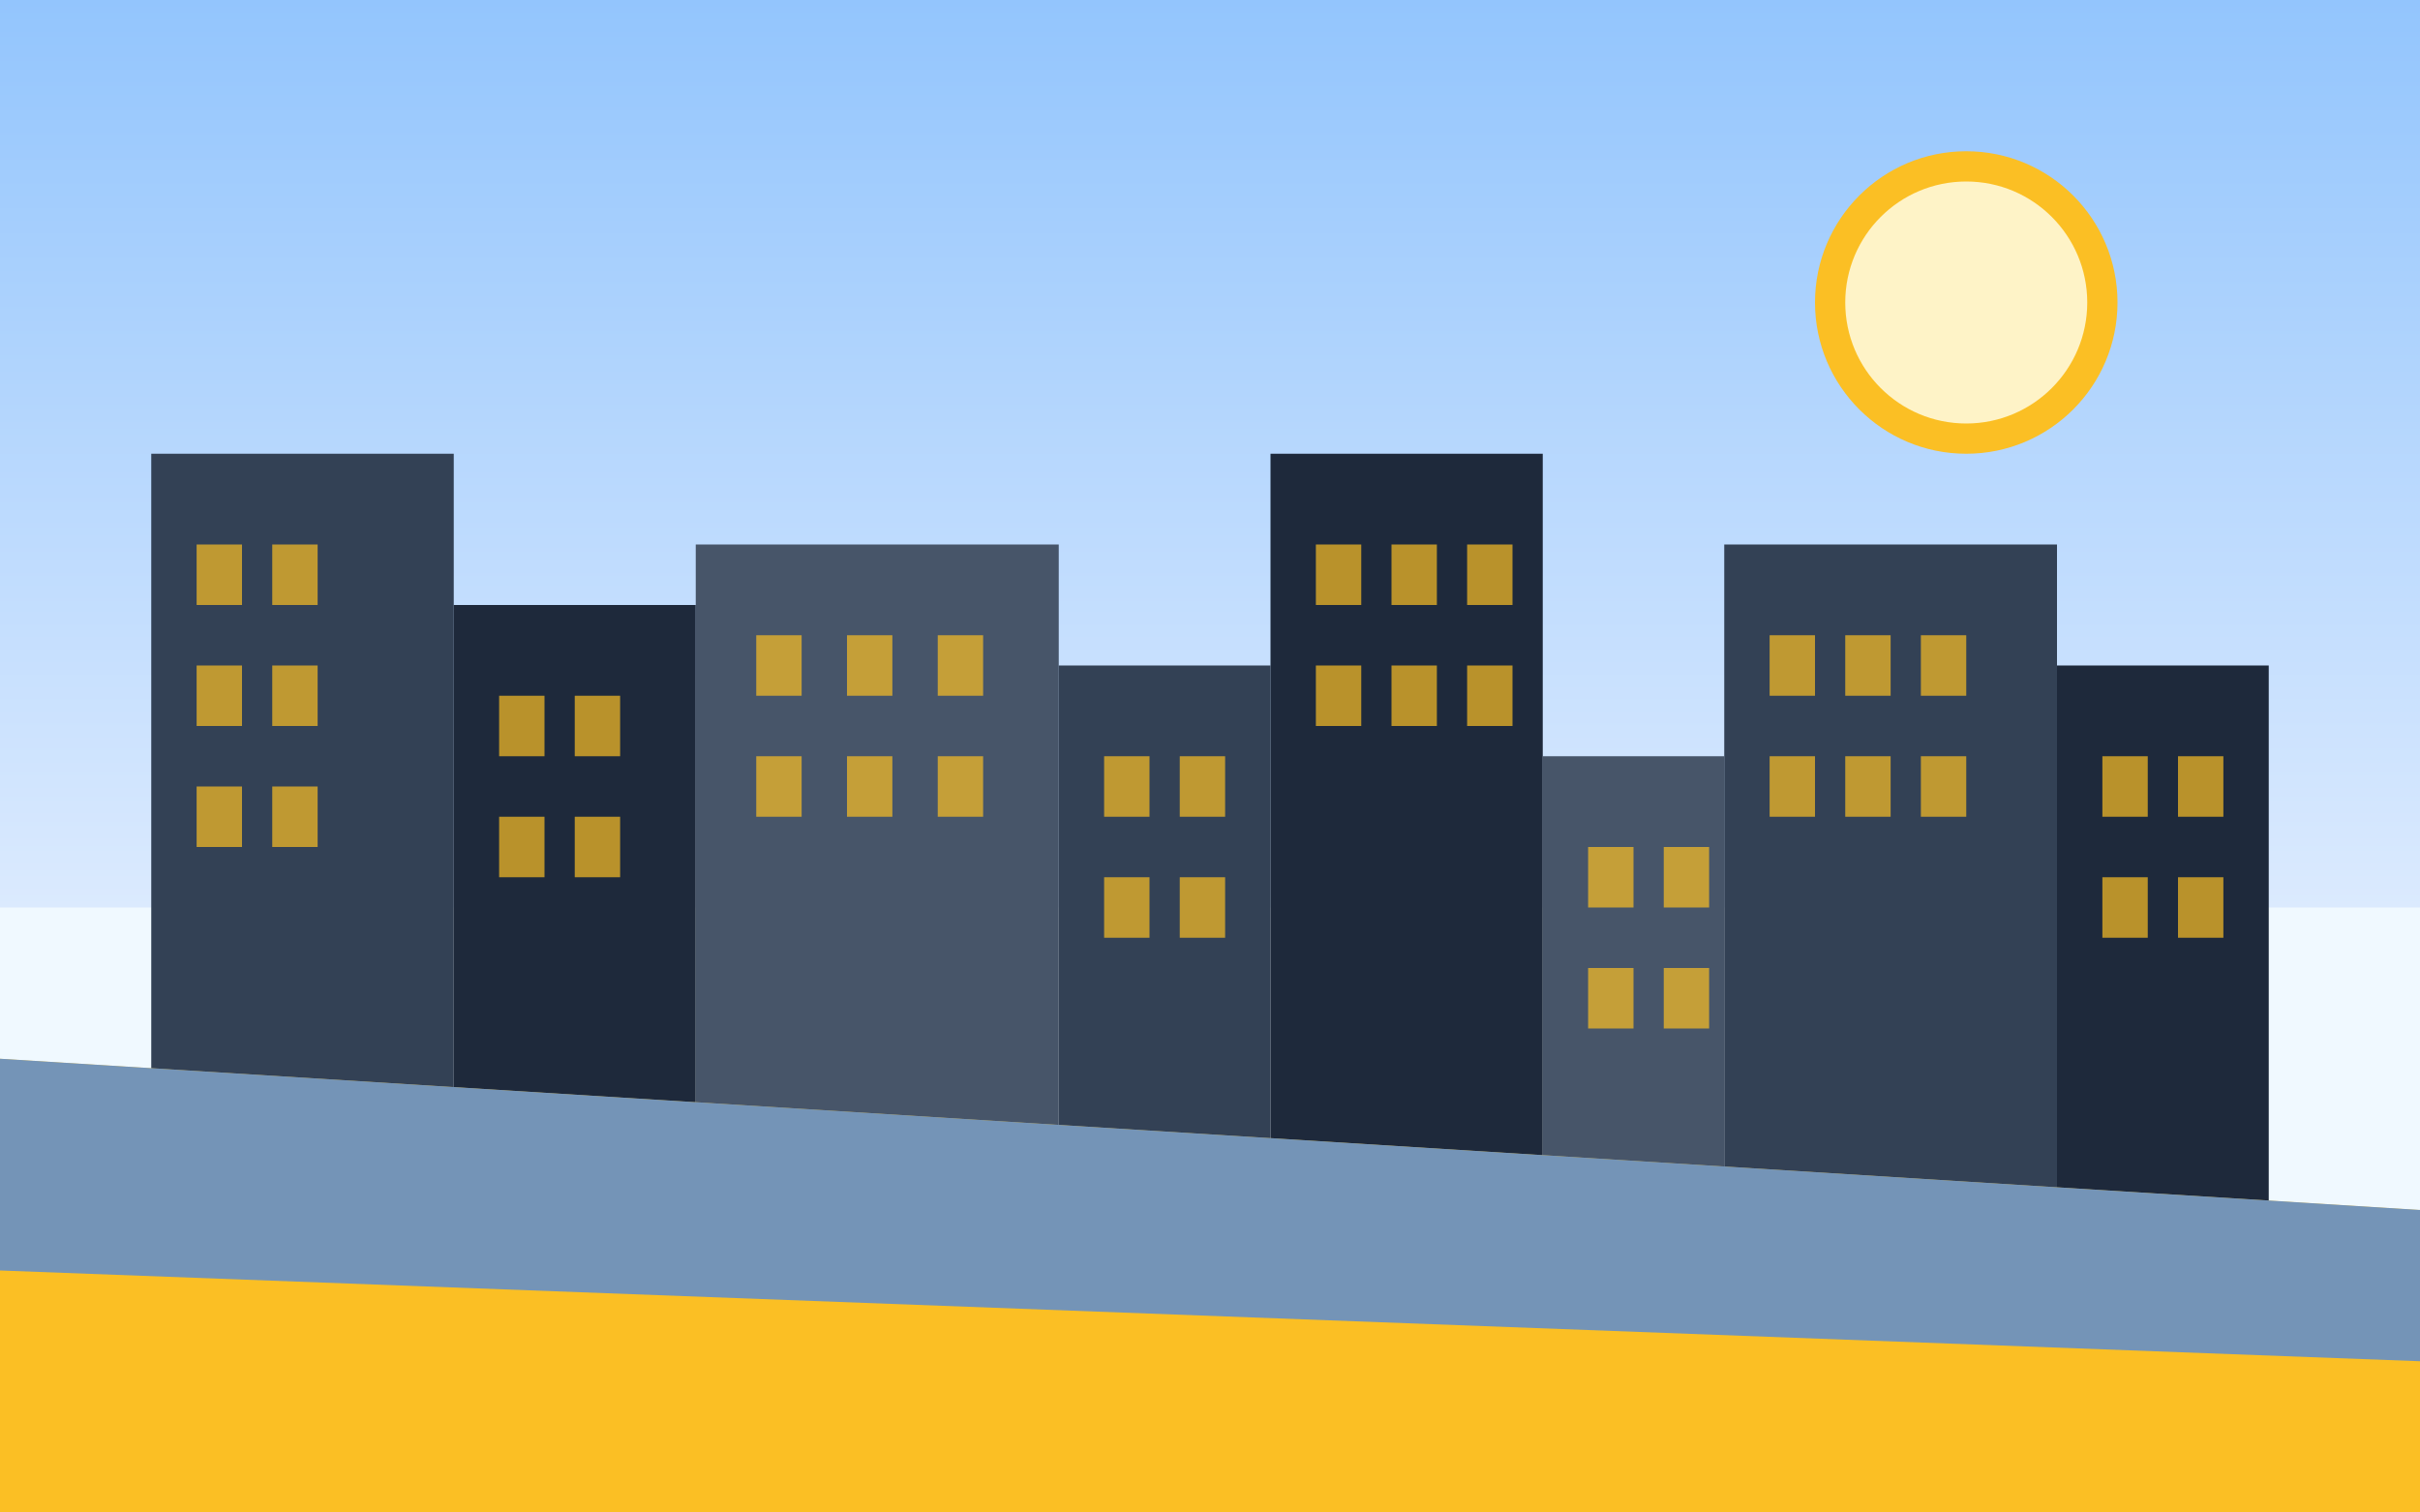 <?xml version="1.0" encoding="UTF-8" standalone="no"?>
<svg width="800" height="500" viewBox="0 0 800 500" fill="none" xmlns="http://www.w3.org/2000/svg">
  <!-- City Background -->
  <rect width="800" height="500" fill="#F0F9FF"/>
  
  <!-- Sky Gradient -->
  <rect width="800" height="300" fill="url(#sky_gradient)"/>
  
  <!-- Buildings -->
  <rect x="50" y="150" width="100" height="350" fill="#334155"/>
  <rect x="150" y="200" width="80" height="300" fill="#1E293B"/>
  <rect x="230" y="180" width="120" height="320" fill="#475569"/>
  <rect x="350" y="220" width="70" height="280" fill="#334155"/>
  <rect x="420" y="150" width="90" height="350" fill="#1E293B"/>
  <rect x="510" y="250" width="60" height="250" fill="#475569"/>
  <rect x="570" y="180" width="110" height="320" fill="#334155"/>
  <rect x="680" y="220" width="70" height="280" fill="#1E293B"/>
  
  <!-- Windows -->
  <g opacity="0.7">
    <!-- Building 1 -->
    <rect x="65" y="180" width="15" height="20" fill="#FBBF24"/>
    <rect x="90" y="180" width="15" height="20" fill="#FBBF24"/>
    <rect x="65" y="220" width="15" height="20" fill="#FBBF24"/>
    <rect x="90" y="220" width="15" height="20" fill="#FBBF24"/>
    <rect x="65" y="260" width="15" height="20" fill="#FBBF24"/>
    <rect x="90" y="260" width="15" height="20" fill="#FBBF24"/>
    
    <!-- Building 2 -->
    <rect x="165" y="230" width="15" height="20" fill="#FBBF24"/>
    <rect x="190" y="230" width="15" height="20" fill="#FBBF24"/>
    <rect x="165" y="270" width="15" height="20" fill="#FBBF24"/>
    <rect x="190" y="270" width="15" height="20" fill="#FBBF24"/>
    
    <!-- Building 3 -->
    <rect x="250" y="210" width="15" height="20" fill="#FBBF24"/>
    <rect x="280" y="210" width="15" height="20" fill="#FBBF24"/>
    <rect x="310" y="210" width="15" height="20" fill="#FBBF24"/>
    <rect x="250" y="250" width="15" height="20" fill="#FBBF24"/>
    <rect x="280" y="250" width="15" height="20" fill="#FBBF24"/>
    <rect x="310" y="250" width="15" height="20" fill="#FBBF24"/>
    
    <!-- More windows for other buildings -->
    <rect x="365" y="250" width="15" height="20" fill="#FBBF24"/>
    <rect x="390" y="250" width="15" height="20" fill="#FBBF24"/>
    <rect x="365" y="290" width="15" height="20" fill="#FBBF24"/>
    <rect x="390" y="290" width="15" height="20" fill="#FBBF24"/>
    
    <rect x="435" y="180" width="15" height="20" fill="#FBBF24"/>
    <rect x="460" y="180" width="15" height="20" fill="#FBBF24"/>
    <rect x="485" y="180" width="15" height="20" fill="#FBBF24"/>
    <rect x="435" y="220" width="15" height="20" fill="#FBBF24"/>
    <rect x="460" y="220" width="15" height="20" fill="#FBBF24"/>
    <rect x="485" y="220" width="15" height="20" fill="#FBBF24"/>
    
    <rect x="525" y="280" width="15" height="20" fill="#FBBF24"/>
    <rect x="550" y="280" width="15" height="20" fill="#FBBF24"/>
    <rect x="525" y="320" width="15" height="20" fill="#FBBF24"/>
    <rect x="550" y="320" width="15" height="20" fill="#FBBF24"/>
    
    <rect x="585" y="210" width="15" height="20" fill="#FBBF24"/>
    <rect x="610" y="210" width="15" height="20" fill="#FBBF24"/>
    <rect x="635" y="210" width="15" height="20" fill="#FBBF24"/>
    <rect x="585" y="250" width="15" height="20" fill="#FBBF24"/>
    <rect x="610" y="250" width="15" height="20" fill="#FBBF24"/>
    <rect x="635" y="250" width="15" height="20" fill="#FBBF24"/>
    
    <rect x="695" y="250" width="15" height="20" fill="#FBBF24"/>
    <rect x="720" y="250" width="15" height="20" fill="#FBBF24"/>
    <rect x="695" y="290" width="15" height="20" fill="#FBBF24"/>
    <rect x="720" y="290" width="15" height="20" fill="#FBBF24"/>
  </g>
  
  <!-- Beach -->
  <path d="M0 350 L800 400 L800 500 L0 500 Z" fill="#FBBF24"/>
  
  <!-- Water -->
  <path d="M0 350 L800 400 L800 450 L0 420 Z" fill="#3B82F6" opacity="0.7"/>
  
  <!-- Sun -->
  <circle cx="650" cy="100" r="50" fill="#FBBF24"/>
  <circle cx="650" cy="100" r="40" fill="#FEF3C7"/>
  
  <!-- Gradient definition -->
  <defs>
    <linearGradient id="sky_gradient" x1="0" y1="0" x2="0" y2="300" gradientUnits="userSpaceOnUse">
      <stop offset="0" stop-color="#93C5FD"/>
      <stop offset="1" stop-color="#DBEAFE"/>
    </linearGradient>
  </defs>
</svg>
